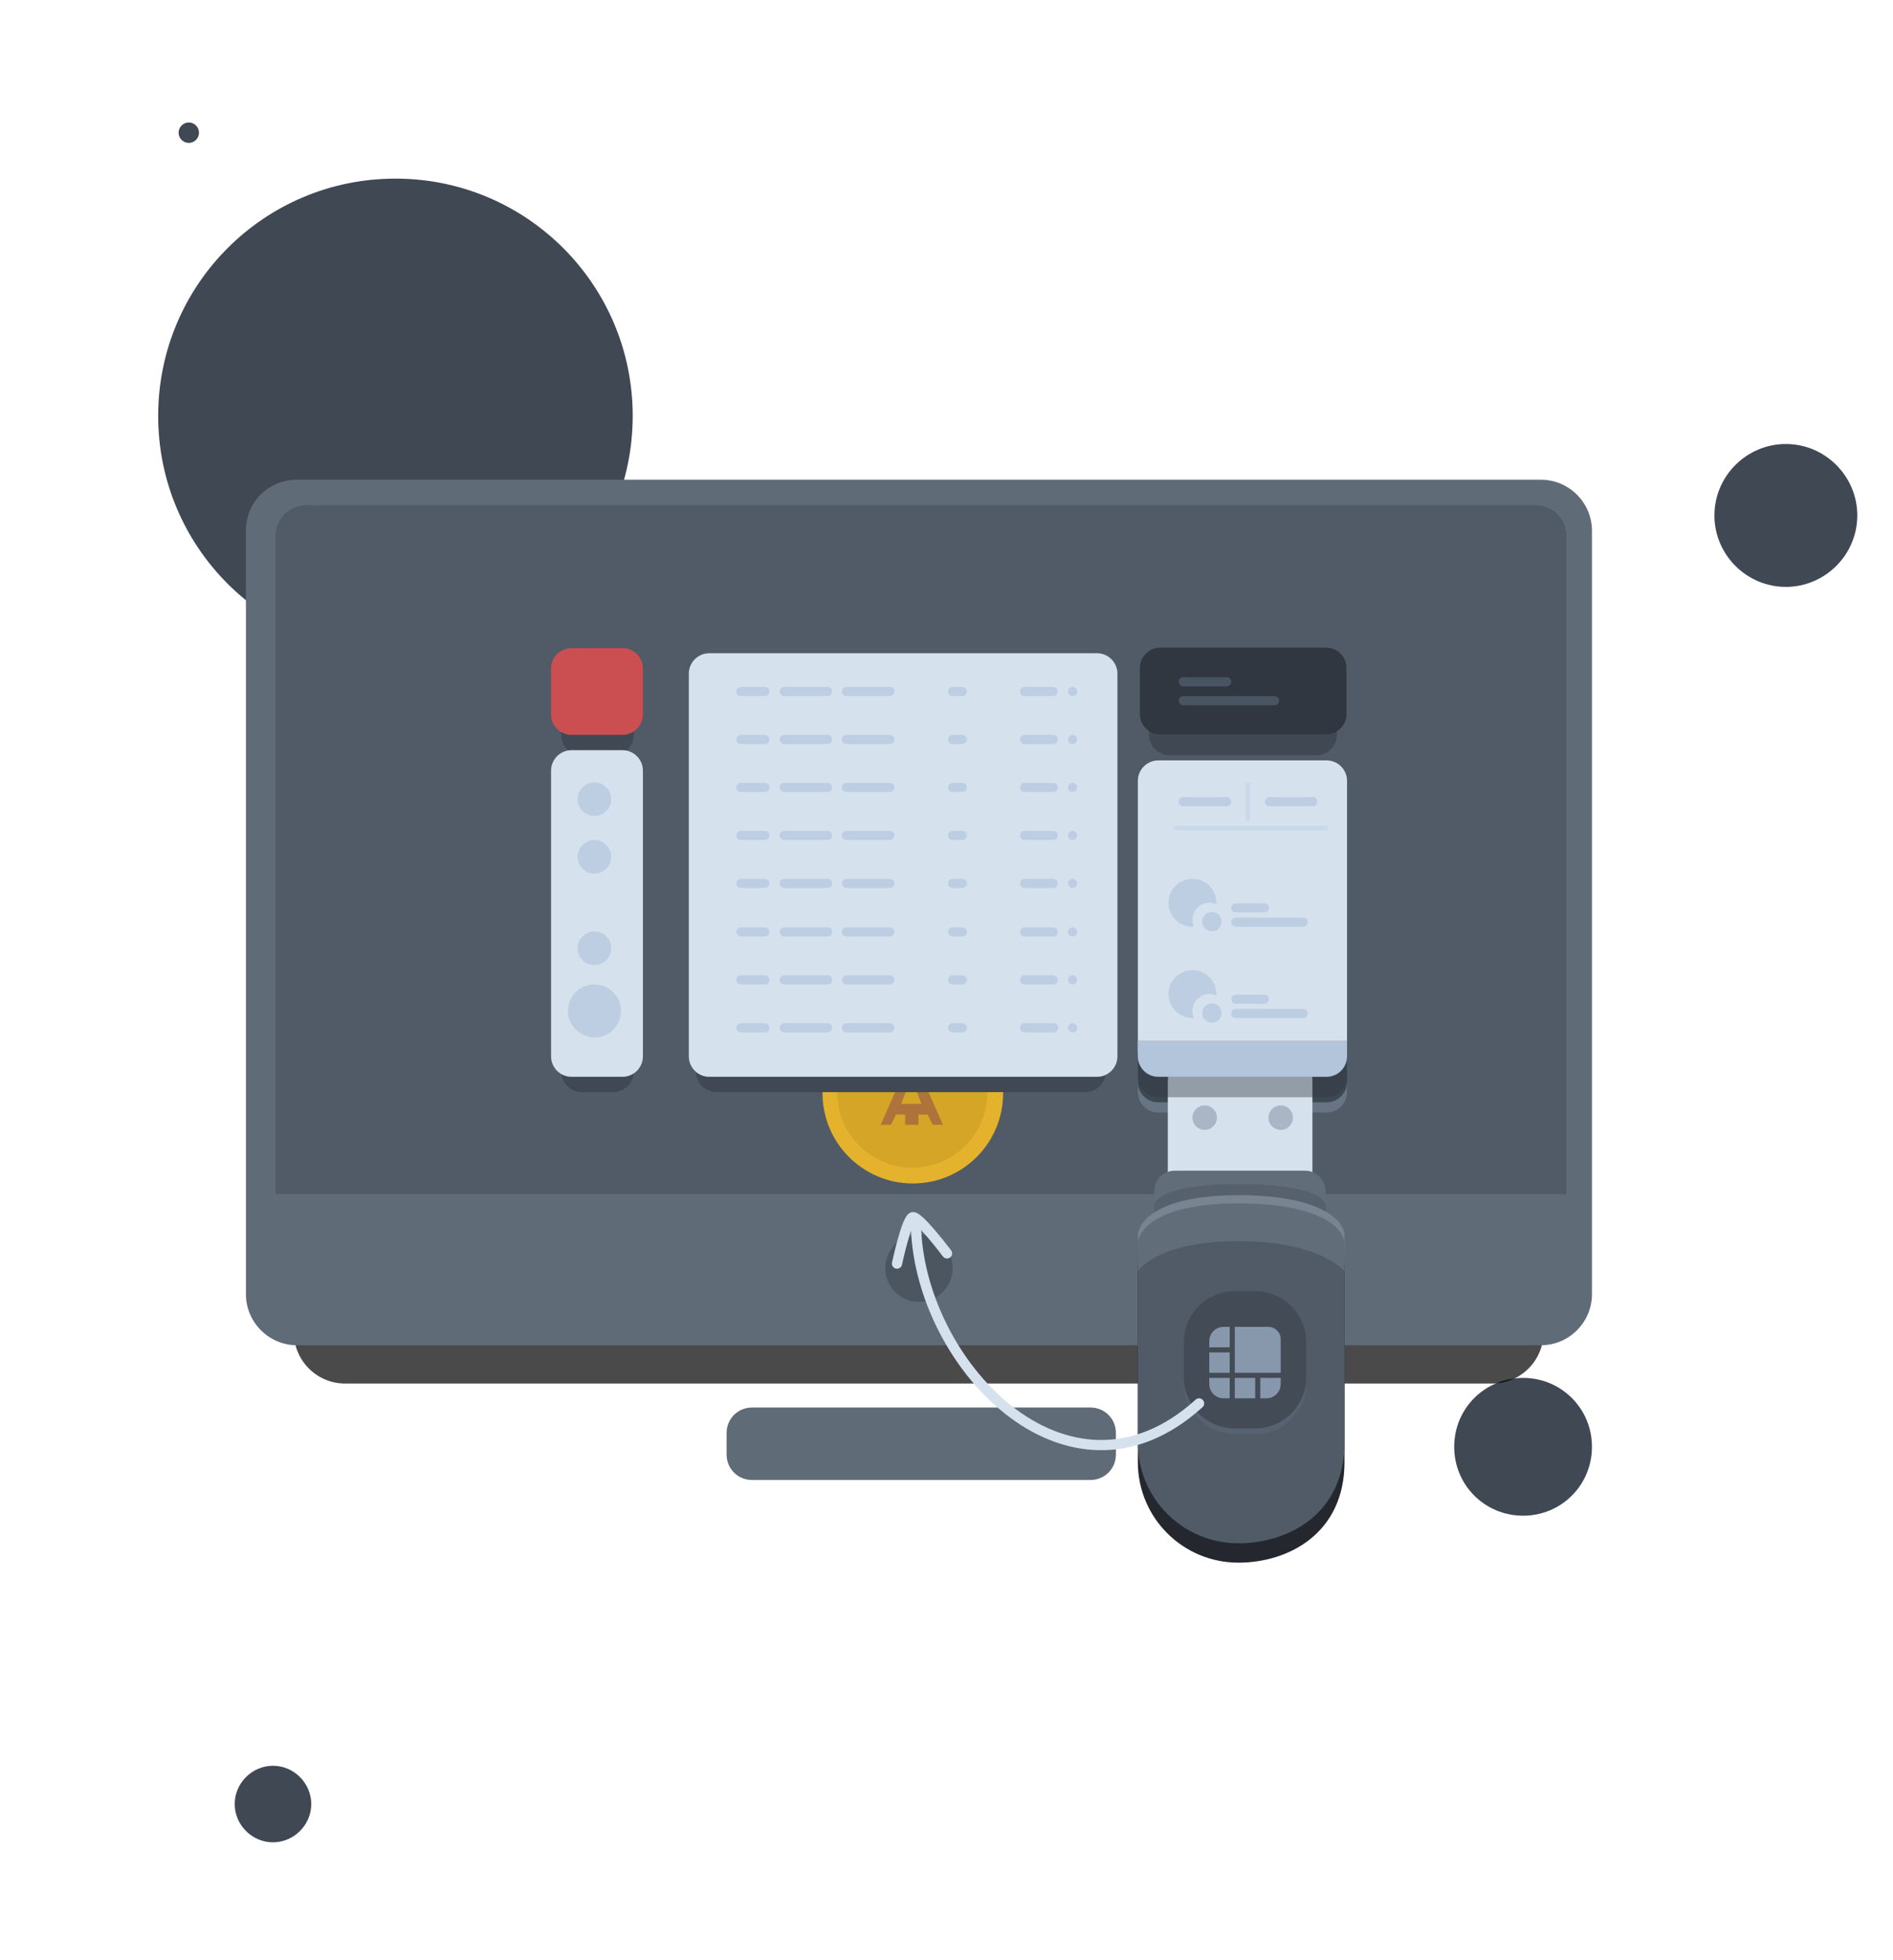 <?xml version="1.0" encoding="utf-8"?>
<!-- Generator: Adobe Illustrator 23.0.1, SVG Export Plug-In . SVG Version: 6.00 Build 0)  -->
<svg version="1.1" id="Слой_1" xmlns="http://www.w3.org/2000/svg" xmlns:xlink="http://www.w3.org/1999/xlink" x="0px" y="0px"
	 viewBox="0 0 371 384" style="enable-background:new 0 0 371 384;" xml:space="preserve">
<style type="text/css">
	.st0{fill:#404853;}
	.st1{opacity:0.71;enable-background:new    ;}
	.st2{fill:#606B78;}
	.st3{fill:#505B67;}
	.st4{fill:#4C5661;}
	.st5{fill:#E4B22D;}
	.st6{fill:#D4A527;}
	.st7{fill:#AD733B;}
	.st8{fill:#3F4853;}
	.st9{fill:#D6E1EE;}
	.st10{fill:#CB4F51;}
	.st11{fill:#BECEE2;}
	.st12{fill:#CAD9EA;}
	.st13{fill:#303740;}
	.st14{fill:#495463;}
	.st15{fill:#667483;}
	.st16{fill:#3E4853;}
	.st17{fill:#25272F;}
	.st18{fill:#B6C4D4;}
	.st19{fill:#AAB6C5;}
	.st20{fill:#626D7A;}
	.st21{opacity:0.251;fill:#363F48;enable-background:new    ;}
	.st22{fill:#788491;}
	.st23{fill:#566271;}
	.st24{fill:#424B56;}
	.st25{fill:#8898AC;}
	.st26{opacity:0.4;fill:#303740;enable-background:new    ;}
	.st27{fill:#B3C5DB;}
	.st28{fill:none;stroke:#D6E1EE;stroke-width:2;stroke-linecap:round;}
	.st29{fill:none;stroke:#D6E1EE;stroke-width:2;stroke-linecap:round;stroke-linejoin:round;}
</style>
<g>
	<g id="Canvas">
		<g id="images">
			<path id="Эллипс_539_копия_3" class="st0" d="M46,353.5c0-4.1,3.4-7.5,7.5-7.5s7.5,3.4,7.5,7.5s-3.4,7.5-7.5,7.5
				S46,357.6,46,353.5L46,353.5z M285,283.5c0-7.5,6-13.5,13.5-13.5s13.5,6,13.5,13.5s-6,13.5-13.5,13.5l0,0
				C291,297,285,291,285,283.5z M31,81.5C31,55.8,51.8,35,77.5,35S124,55.8,124,81.5S103.2,128,77.5,128S31,107.2,31,81.5z M336,101
				c0-7.7,6.3-14,14-14s14,6.3,14,14s-6.3,14-14,14S336,108.7,336,101z M35,26c0-1.1,0.9-2,2-2s2,0.9,2,2s-0.9,2-2,2S35,27.1,35,26z
				"/>
			<path id="Прямоугольник_скругл._углы_966" class="st1" d="M67.6,101.5h224.9c5.5,0,10,4.5,10,10v149.6
				c0,5.5-4.5,10-10,10H67.6c-5.5,0-10-4.5-10-10V111.5C57.6,106,62.1,101.5,67.6,101.5z"/>
			<path id="Прямоугольник_скругл._углы_966_копия_3" class="st2" d="M58.2,94h243.8
				c5.5,0,10,4.5,10,10v149.6c0,5.5-4.5,10-10,10H58.2c-5.5,0-10-4.5-10-10V104C48.2,98.4,52.6,94,58.2,94z"/>
			<path id="Прямоугольник_скругл._углы_966_копия_2" class="st2" d="M147.4,275.8h66.3
				c2.8,0,5,2.2,5,5v4.2c0,2.8-2.2,5-5,5h-66.3c-2.8,0-5-2.2-5-5v-4.2C142.4,278,144.6,275.8,147.4,275.8z"/>
			<path id="Прямоугольник_скругл._углы_966_копия" class="st3" d="M60,99h241c3.3,0,6,2.7,6,6v129l0,0
				H54l0,0V105C54,101.7,56.7,99,60,99z"/>
			<circle id="Эллипс_969" class="st4" cx="180.1" cy="248.5" r="6.6"/>
			<g id="_1_копия_2">
				<ellipse id="Эллипс_584_копия_3" class="st5" cx="178.9" cy="214.2" rx="17.7" ry="17.7"/>
				<circle id="Эллипс_584_копия_2" class="st6" cx="178.8" cy="214.1" r="14.7"/>
				<path id="ark_копия_2" class="st7" d="M177.4,220.4v-2h-1.8l-1,2h-2l5.4-12.2h1.4l5.4,12.2h-2l-1-2h-1.8v2H177.4z
					 M176.6,216.3h4l-2-5.1L176.6,216.3z"/>
			</g>
			<path id="Прямоугольник_скругл._углы_967_копия_6" class="st8" d="M229.2,214c-2.2,0-4-1.8-4-4
				v-53.3c0-0.4,0.1-0.9,0.2-1.3c-0.1-0.3-0.2-0.6-0.2-0.8v0c0-1,0.8-1.9,1.9-1.9h33.1c1,0,1.9,0.8,1.9,1.9c0,0.3-0.1,0.6-0.2,0.9
				c0.1,0.4,0.2,0.8,0.2,1.3V210c0,2.2-1.8,4-4,4H229.2z M140.4,214c-2.2,0-4-1.8-4-4v-75c0-2.2,1.8-4,4-4h72.3c2.2,0,4,1.8,4,4v75
				c0,2.2-1.8,4-4,4H140.4z M114,214c-2.2,0-4-1.8-4-4v-55.2c0-2.2,1.8-4,4-4h6.2c2.2,0,4,1.8,4,4V210c0,2.2-1.8,4-4,4H114z
				 M114,148c-2.2,0-4-1.8-4-4v-9c0-2.2,1.8-4,4-4h6.2c2.2,0,4,1.8,4,4v9c0,2.2-1.8,4-4,4H114z M229.2,148c-2.2,0-4-1.8-4-4v-9
				c0-2.2,1.8-4,4-4H258c2.2,0,4,1.8,4,4v9c0,2.2-1.8,4-4,4H229.2z"/>
			<path id="Прямоугольник_скругл._углы_967" class="st9" d="M112,147h10c2.2,0,4,1.8,4,4v56
				c0,2.2-1.8,4-4,4h-10c-2.2,0-4-1.8-4-4v-56C108,148.8,109.8,147,112,147z"/>
			<path id="Прямоугольник_скругл._углы_967_копия" class="st10" d="M112,127h10c2.2,0,4,1.8,4,4v9
				c0,2.2-1.8,4-4,4h-10c-2.2,0-4-1.8-4-4v-9C108,128.8,109.8,127,112,127z"/>
			<path id="Эллипс_969_копия_3" class="st11" d="M111.3,198.1c0-2.9,2.3-5.2,5.2-5.2c2.9,0,5.2,2.3,5.2,5.2
				c0,2.9-2.3,5.2-5.2,5.2c0,0,0,0,0,0C113.6,203.2,111.3,200.9,111.3,198.1z M113.2,185.8c0-1.8,1.5-3.3,3.3-3.3
				c1.8,0,3.3,1.5,3.3,3.3s-1.5,3.3-3.3,3.3S113.2,187.7,113.2,185.8L113.2,185.8z M113.2,167.9c0-1.8,1.5-3.3,3.3-3.3
				c1.8,0,3.3,1.5,3.3,3.3s-1.5,3.3-3.3,3.3S113.2,169.7,113.2,167.9L113.2,167.9z M113.2,156.6c0-1.8,1.5-3.3,3.3-3.3
				c1.8,0,3.3,1.5,3.3,3.3s-1.5,3.3-3.3,3.3S113.2,158.4,113.2,156.6L113.2,156.6z"/>
			<path id="Прямоугольник_скругл._углы_967_копия_2" class="st9" d="M139,128h76c2.2,0,4,1.8,4,4v75
				c0,2.2-1.8,4-4,4h-76c-2.2,0-4-1.8-4-4v-75C135,129.8,136.8,128,139,128z"/>
			<path id="Прямоугольник_скругл._углы_968_копия_10" class="st11" d="M210.2,202.3
				c-0.5,0-0.9-0.4-0.9-0.9c0-0.5,0.4-0.9,0.9-0.9c0,0,0,0,0,0h0c0.5,0,0.9,0.4,0.9,0.9C211.2,201.9,210.7,202.3,210.2,202.3
				C210.2,202.3,210.2,202.3,210.2,202.3L210.2,202.3z M200.8,202.3c-0.5,0-0.9-0.4-0.9-0.9c0-0.5,0.4-0.9,0.9-0.9c0,0,0,0,0,0h5.7
				c0.5,0,0.9,0.4,0.9,0.9c0,0.5-0.4,0.9-0.9,0.9c0,0,0,0,0,0H200.8z M186.7,202.3c-0.5,0-0.9-0.4-0.9-0.9c0-0.5,0.4-0.9,0.9-0.9
				h1.9c0.5,0,0.9,0.4,0.9,0.9c0,0.5-0.4,0.9-0.9,0.9c0,0,0,0,0,0H186.7z M165.9,202.3c-0.5,0-0.9-0.4-0.9-0.9
				c0-0.5,0.4-0.9,0.9-0.9c0,0,0,0,0,0h8.5c0.5,0,0.9,0.4,0.9,0.9c0,0.5-0.4,0.9-0.9,0.9H165.9z M153.7,202.3
				c-0.5,0-0.9-0.4-0.9-0.9c0-0.5,0.4-0.9,0.9-0.9h8.5c0.5,0,0.9,0.4,0.9,0.9c0,0.5-0.4,0.9-0.9,0.9c0,0,0,0,0,0H153.7z
				 M145.2,202.3c-0.5,0-0.9-0.4-0.9-0.9c0-0.5,0.4-0.9,0.9-0.9c0,0,0,0,0,0h4.7c0.5,0,0.9,0.4,0.9,0.9c0,0.5-0.4,0.9-0.9,0.9H145.2
				z M210.2,192.9c-0.5,0-0.9-0.4-0.9-0.9s0.4-0.9,0.9-0.9h0c0.5,0,0.9,0.4,0.9,0.9S210.7,192.9,210.2,192.9L210.2,192.9z
				 M200.8,192.9c-0.5,0-0.9-0.4-0.9-0.9s0.4-0.9,0.9-0.9h5.6c0.5,0,0.9,0.4,0.9,0.9s-0.4,0.9-0.9,0.9H200.8z M186.7,192.9
				c-0.5,0-0.9-0.4-0.9-0.9s0.4-0.9,0.9-0.9l0,0h1.9c0.5,0,0.9,0.4,0.9,0.9s-0.4,0.9-0.9,0.9H186.7z M165.9,192.9
				c-0.5,0-0.9-0.4-0.9-0.9s0.4-0.9,0.9-0.9l0,0h8.5c0.5,0,0.9,0.4,0.9,0.9s-0.4,0.9-0.9,0.9H165.9z M153.7,192.9
				c-0.5,0-0.9-0.4-0.9-0.9s0.4-0.9,0.9-0.9h8.5c0.5,0,0.9,0.4,0.9,0.9s-0.4,0.9-0.9,0.9H153.7z M145.2,192.9
				c-0.5,0-0.9-0.4-0.9-0.9s0.4-0.9,0.9-0.9h4.7c0.5,0,0.9,0.4,0.9,0.9s-0.4,0.9-0.9,0.9H145.2z M210.2,183.5
				c-0.5,0-0.9-0.4-0.9-0.9s0.4-0.9,0.9-0.9h0c0.5,0,0.9,0.4,0.9,0.9S210.7,183.5,210.2,183.5L210.2,183.5z M200.8,183.5
				c-0.5,0-0.9-0.4-0.9-0.9s0.4-0.9,0.9-0.9h5.6c0.5,0,0.9,0.4,0.9,0.9s-0.4,0.9-0.9,0.9H200.8z M186.7,183.5
				c-0.5,0-0.9-0.4-0.9-0.9s0.4-0.9,0.9-0.9l0,0h1.9c0.5,0,0.9,0.4,0.9,0.9s-0.4,0.9-0.9,0.9H186.7z M165.9,183.5
				c-0.5,0-0.9-0.4-0.9-0.9s0.4-0.9,0.9-0.9l0,0h8.5c0.5,0,0.9,0.4,0.9,0.9s-0.4,0.9-0.9,0.9H165.9z M153.7,183.5
				c-0.5,0-0.9-0.4-0.9-0.9s0.4-0.9,0.9-0.9h8.5c0.5,0,0.9,0.4,0.9,0.9s-0.4,0.9-0.9,0.9H153.7z M145.2,183.5
				c-0.5,0-0.9-0.4-0.9-0.9s0.4-0.9,0.9-0.9h4.7c0.5,0,0.9,0.4,0.9,0.9s-0.4,0.9-0.9,0.9H145.2z M210.2,174c-0.5,0-0.9-0.4-0.9-0.9
				s0.4-0.9,0.9-0.9h0c0.5,0,0.9,0.4,0.9,0.9S210.7,174,210.2,174L210.2,174z M200.8,174c-0.5,0-0.9-0.4-0.9-0.9s0.4-0.9,0.9-0.9
				h5.6c0.5,0,0.9,0.4,0.9,0.9s-0.4,0.9-0.9,0.9H200.8z M186.7,174c-0.5,0-0.9-0.4-0.9-0.9s0.4-0.9,0.9-0.9l0,0h1.9
				c0.5,0,0.9,0.4,0.9,0.9s-0.4,0.9-0.9,0.9H186.7z M165.9,174c-0.5,0-0.9-0.4-0.9-0.9s0.4-0.9,0.9-0.9l0,0h8.5
				c0.5,0,0.9,0.4,0.9,0.9s-0.4,0.9-0.9,0.9H165.9z M153.7,174c-0.5,0-0.9-0.4-0.9-0.9s0.4-0.9,0.9-0.9h8.5c0.5,0,0.9,0.4,0.9,0.9
				s-0.4,0.9-0.9,0.9H153.7z M145.2,174c-0.5,0-0.9-0.4-0.9-0.9s0.4-0.9,0.9-0.9h4.7c0.5,0,0.9,0.4,0.9,0.9s-0.4,0.9-0.9,0.9H145.2z
				 M210.2,164.6c-0.5,0-0.9-0.4-0.9-0.9s0.4-0.9,0.9-0.9h0c0.5,0,0.9,0.4,0.9,0.9S210.7,164.6,210.2,164.6L210.2,164.6z
				 M200.8,164.6c-0.5,0-0.9-0.4-0.9-0.9s0.4-0.9,0.9-0.9h5.6c0.5,0,0.9,0.4,0.9,0.9s-0.4,0.9-0.9,0.9H200.8z M186.7,164.6
				c-0.5,0-0.9-0.4-0.9-0.9s0.4-0.9,0.9-0.9l0,0h1.9c0.5,0,0.9,0.4,0.9,0.9s-0.4,0.9-0.9,0.9H186.7z M165.9,164.6
				c-0.5,0-0.9-0.4-0.9-0.9s0.4-0.9,0.9-0.9l0,0h8.5c0.5,0,0.9,0.4,0.9,0.9s-0.4,0.9-0.9,0.9H165.9z M153.7,164.6
				c-0.5,0-0.9-0.4-0.9-0.9s0.4-0.9,0.9-0.9h8.5c0.5,0,0.9,0.4,0.9,0.9s-0.4,0.9-0.9,0.9H153.7z M145.2,164.6
				c-0.5,0-0.9-0.4-0.9-0.9s0.4-0.9,0.9-0.9h4.7c0.5,0,0.9,0.4,0.9,0.9s-0.4,0.9-0.9,0.9H145.2z M210.2,155.2
				c-0.5,0-0.9-0.4-0.9-0.9s0.4-0.9,0.9-0.9h0c0.5,0,0.9,0.4,0.9,0.9S210.7,155.2,210.2,155.2L210.2,155.2z M200.8,155.2
				c-0.5,0-0.9-0.4-0.9-0.9s0.4-0.9,0.9-0.9h5.6c0.5,0,0.9,0.4,0.9,0.9s-0.4,0.9-0.9,0.9H200.8z M186.7,155.2
				c-0.5,0-0.9-0.4-0.9-0.9s0.4-0.9,0.9-0.9l0,0h1.9c0.5,0,0.9,0.4,0.9,0.9s-0.4,0.9-0.9,0.9H186.7z M165.9,155.2
				c-0.5,0-0.9-0.4-0.9-0.9s0.4-0.9,0.9-0.9l0,0h8.5c0.5,0,0.9,0.4,0.9,0.9s-0.4,0.9-0.9,0.9H165.9z M153.7,155.2
				c-0.5,0-0.9-0.4-0.9-0.9s0.4-0.9,0.9-0.9h8.5c0.5,0,0.9,0.4,0.9,0.9s-0.4,0.9-0.9,0.9H153.7z M145.2,155.2
				c-0.5,0-0.9-0.4-0.9-0.9s0.4-0.9,0.9-0.9h4.7c0.5,0,0.9,0.4,0.9,0.9s-0.4,0.9-0.9,0.9H145.2z M210.2,145.8
				c-0.5,0-0.9-0.4-0.9-0.9s0.4-0.9,0.9-0.9h0c0.5,0,0.9,0.4,0.9,0.9S210.7,145.8,210.2,145.8L210.2,145.8z M200.8,145.8
				c-0.5,0-0.9-0.4-0.9-0.9s0.4-0.9,0.9-0.9h5.6c0.5,0,0.9,0.4,0.9,0.9s-0.4,0.9-0.9,0.9H200.8z M186.7,145.8
				c-0.5,0-0.9-0.4-0.9-0.9s0.4-0.9,0.9-0.9l0,0h1.9c0.5,0,0.9,0.4,0.9,0.9s-0.4,0.9-0.9,0.9H186.7z M165.9,145.8
				c-0.5,0-0.9-0.4-0.9-0.9s0.4-0.9,0.9-0.9l0,0h8.5c0.5,0,0.9,0.4,0.9,0.9s-0.4,0.9-0.9,0.9H165.9z M153.7,145.8
				c-0.5,0-0.9-0.4-0.9-0.9s0.4-0.9,0.9-0.9h8.5c0.5,0,0.9,0.4,0.9,0.9s-0.4,0.9-0.9,0.9H153.7z M145.2,145.8
				c-0.5,0-0.9-0.4-0.9-0.9s0.4-0.9,0.9-0.9h4.7c0.5,0,0.9,0.4,0.9,0.9s-0.4,0.9-0.9,0.9H145.2z M210.2,136.4
				c-0.5,0-0.9-0.4-0.9-0.9l0,0v0c0-0.5,0.4-0.9,0.9-0.9l0,0h0c0.5,0,0.9,0.4,0.9,0.9l0,0v0C211.2,136,210.7,136.4,210.2,136.4
				C210.2,136.4,210.2,136.4,210.2,136.4L210.2,136.4z M200.8,136.4c-0.5,0-0.9-0.4-0.9-0.9c0,0,0,0,0,0v0c0-0.5,0.4-0.9,0.9-0.9
				h5.6c0.5,0,0.9,0.4,0.9,0.9l0,0v0c0,0.5-0.4,0.9-0.9,0.9l0,0H200.8z M186.7,136.4c-0.5,0-0.9-0.4-0.9-0.9c0,0,0,0,0,0v0
				c0-0.5,0.4-0.9,0.9-0.9l0,0h1.9c0.5,0,0.9,0.4,0.9,0.9l0,0v0c0,0.5-0.4,0.9-0.9,0.9c0,0,0,0,0,0H186.7z M165.9,136.4
				c-0.5,0-0.9-0.4-0.9-0.9l0,0v0c0-0.5,0.4-0.9,0.9-0.9l0,0h8.5c0.5,0,0.9,0.4,0.9,0.9l0,0v0c0,0.5-0.4,0.9-0.9,0.9c0,0,0,0,0,0
				H165.9z M153.7,136.4c-0.5,0-0.9-0.4-0.9-0.9l0,0v0c0-0.5,0.4-0.9,0.9-0.9l0,0h8.5c0.5,0,0.9,0.4,0.9,0.9l0,0v0
				c0,0.5-0.4,0.9-0.9,0.9c0,0,0,0,0,0H153.7z M145.2,136.4c-0.5,0-0.9-0.4-0.9-0.9c0,0,0,0,0,0v0c0-0.5,0.4-0.9,0.9-0.9l0,0h4.7
				c0.5,0,0.9,0.4,0.9,0.9l0,0v0c0,0.5-0.4,0.9-0.9,0.9l0,0H145.2z"/>
			<path id="Прямоугольник_скругл._углы_967_копия_3" class="st9" d="M227,149h33c2.2,0,4,1.8,4,4v53
				c0,2.2-1.8,4-4,4h-33c-2.2,0-4-1.8-4-4v-53C223,150.8,224.8,149,227,149z"/>
			<path id="Прямоугольник_скругл._углы_969_копия_2" class="st11" d="M235.6,198.5
				c0-1,0.8-1.9,1.9-1.9s1.9,0.8,1.9,1.9s-0.8,1.9-1.9,1.9l0,0C236.5,200.4,235.6,199.6,235.6,198.5z M242.2,199.5
				c-0.5,0-0.9-0.4-0.9-0.9s0.4-0.9,0.9-0.9l0,0h13.2c0.5,0,0.9,0.4,0.9,0.9s-0.4,0.9-0.9,0.9H242.2z M229,194.8
				c0-2.6,2.1-4.7,4.7-4.7s4.7,2.1,4.7,4.7c0,0.1,0,0.2,0,0.3c-1.6-0.8-3.6-0.1-4.4,1.6c-0.4,0.9-0.4,1.9,0,2.8c-0.1,0-0.2,0-0.3,0
				C231.2,199.5,229,197.4,229,194.8L229,194.8z M242.2,196.7c-0.5,0-0.9-0.4-0.9-0.9s0.4-0.9,0.9-0.9l0,0h5.6
				c0.5,0,0.9,0.4,0.9,0.9s-0.4,0.9-0.9,0.9H242.2z M235.6,180.6c0-1,0.8-1.9,1.9-1.9s1.9,0.8,1.9,1.9s-0.8,1.9-1.9,1.9l0,0
				C236.5,182.5,235.6,181.7,235.6,180.6z M242.2,181.6c-0.5,0-0.9-0.4-0.9-0.9v0c0-0.5,0.4-0.9,0.9-0.9l0,0h13.2
				c0.5,0,0.9,0.4,0.9,0.9v0c0,0.5-0.4,0.9-0.9,0.9H242.2z M229,176.9c0-2.6,2.1-4.7,4.7-4.7s4.7,2.1,4.7,4.7c0,0.1,0,0.2,0,0.3
				c-0.4-0.2-0.9-0.3-1.4-0.3c-1.8,0-3.3,1.5-3.3,3.3l0,0c0,0.5,0.1,1,0.3,1.4c-0.1,0-0.2,0-0.3,0C231.1,181.6,229,179.5,229,176.9
				L229,176.9z M242.2,178.8c-0.5,0-0.9-0.4-0.9-0.9s0.4-0.9,0.9-0.9l0,0h5.6c0.5,0,0.9,0.4,0.9,0.9s-0.4,0.9-0.9,0.9H242.2z"/>
			<path id="Прямоугольник_скругл._углы_969_копия_3" class="st11" d="M231.9,156.2h8.5
				c0.5,0,0.9,0.4,0.9,0.9l0,0c0,0.5-0.4,0.9-0.9,0.9h-8.5c-0.5,0-0.9-0.4-0.9-0.9l0,0C230.9,156.6,231.4,156.2,231.9,156.2z"/>
			<path id="Прямоугольник_скругл._углы_969_копия_4" class="st11" d="M248.8,156.2h8.5
				c0.5,0,0.9,0.4,0.9,0.9l0,0c0,0.5-0.4,0.9-0.9,0.9h-8.5c-0.5,0-0.9-0.4-0.9-0.9l0,0C247.9,156.6,248.3,156.2,248.8,156.2z"/>
			<path id="Фигура_1664" class="st12" d="M230,162.7v-0.9h30.2v0.9H230z M244.1,160.9v-7.5h0.9v7.5L244.1,160.9z"/>
			<path id="Прямоугольник_скругл._углы_967_копия_3-2" class="st13" d="M227.4,126.9h32.5
				c2.2,0,4,1.8,4,4v9c0,2.2-1.8,4-4,4h-32.5c-2.2,0-4-1.8-4-4v-9C223.4,128.7,225.2,126.9,227.4,126.9z"/>
			<path id="Прямоугольник_скругл._углы_969_копия_7" class="st14" d="M231.9,138.2
				c-0.5,0-0.9-0.4-0.9-0.9s0.4-0.9,0.9-0.9h17.9c0.5,0,0.9,0.4,0.9,0.9s-0.4,0.9-0.9,0.9H231.9z M231.9,134.5
				c-0.5,0-0.9-0.4-0.9-0.9s0.4-0.9,0.9-0.9h8.5c0.5,0,0.9,0.4,0.9,0.9s-0.4,0.9-0.9,0.9H231.9z"/>
			<path id="_2" class="st15" d="M223,204h41l0,0v10c0,2.2-1.8,4-4,4h-33c-2.2,0-4-1.8-4-4V204L223,204z"/>
			<path id="Прямоугольник_скругл._углы_968_копия_6" class="st16" d="M223,206h41l0,0v6
				c0,2.2-1.8,4-4,4h-33c-2.2,0-4-1.8-4-4V206L223,206z"/>
			<path id="Фигура_1650_копия" class="st17" d="M223,286.5c0,10.9,8.8,19.7,19.7,19.7c9.9,0,20.8-5.8,20.8-19.7v-40.5
				c0-3.8-10.9-7.5-19.7-7.5s-20.8,2.9-20.8,7.5V286.5z"/>
			<path id="Прямоугольник_скругл._углы_968" class="st18" d="M232.9,207h20.3c2.2,0,4,1.8,4,4v20.8
				c0,2.2-1.8,4-4,4h-20.3c-2.2,0-4-1.8-4-4V211C228.9,208.8,230.7,207,232.9,207z"/>
			<path id="Прямоугольник_скругл._углы_968_копия_2" class="st9" d="M232.9,208.1h20.3
				c2.2,0,4,1.8,4,4v20.8c0,2.2-1.8,4-4,4h-20.3c-2.2,0-4-1.8-4-4v-20.8C228.9,209.9,230.7,208.1,232.9,208.1z"/>
			<circle id="Прямоугольник_скругл._углы_968_копия_3" class="st19" cx="236.1" cy="219" r="2.4"/>
			<circle id="Прямоугольник_скругл._углы_968_копия_4" class="st19" cx="251" cy="219" r="2.4"/>
			<path id="Прямоугольник_скругл._углы_968_копия" class="st20" d="M230.2,229.4h25.6c2.2,0,4,1.8,4,4
				v4.8c0,2.2-1.8,4-4,4h-25.6c-2.2,0-4-1.8-4-4v-4.8C226.2,231.2,228,229.4,230.2,229.4z"/>
			<path id="Фигура_1651_копия_2" class="st21" d="M226.2,236.2c0-1.4,3.2-4.2,16.4-4.2s17.2,2.5,17.2,4.2v2.8
				c0,0-3.9-3.1-17.2-3.1s-16.4,3.1-16.4,3.1V236.2z"/>
			<path id="Фигура_1650" class="st3" d="M223,282.7c0,10.9,8.8,19.7,19.7,19.7c9.9,0,20.8-5.8,20.8-19.7v-40.5
				c0-3.8-10.9-7.5-19.7-7.5s-20.8,2.9-20.8,7.5V282.7z"/>
			<path id="Фигура_1651" class="st22" d="M223,242.2c0-2.7,3.8-8,19.7-8s20.8,4.8,20.8,8v5.3c0,0-4.7-5.9-20.8-5.9
				s-19.7,5.9-19.7,5.9V242.2z"/>
			<path id="Фигура_1651_копия" class="st20" d="M223,243.8c0-2.7,3.8-8,19.7-8s20.8,4.8,20.8,8v5.3
				c0,0-4.7-5.9-20.8-5.9s-19.7,5.9-19.7,5.9V243.8z"/>
			<path id="Прямоугольник_скругл._углы_969" class="st23" d="M242,253h4c5.5,0,10,4.5,10,10v8
				c0,5.5-4.5,10-10,10h-4c-5.5,0-10-4.5-10-10v-8C232,257.5,236.5,253,242,253z"/>
			<path id="Прямоугольник_скругл._углы_969_копия" class="st24" d="M242,253h4c5.5,0,10,4.5,10,10v6.9
				c0,5.5-4.5,10-10,10h-4c-5.5,0-10-4.5-10-10V263C232,257.5,236.5,253,242,253z"/>
			<path id="Прямоугольник_6_копия" class="st25" d="M247,274v-4h4v1.2c0,1.5-1.2,2.8-2.8,2.8l0,0H247z M242,274
				v-4h4v4H242z M239.8,274c-1.5,0-2.8-1.2-2.8-2.8l0,0V270h4v4H239.8z M237,269v-4h4v4H237z M242,269v-9h6.6c1.3,0,2.4,1.1,2.4,2.4
				v6.6H242z M237,264v-1.2c0-1.5,1.2-2.8,2.8-2.8l0,0h1.2v4H237z"/>
			<path id="Прямоугольник_скругл._углы_968_копия_7" class="st26" d="M223,208h41l0,0v3
				c0,2.2-1.8,4-4,4h-33c-2.2,0-4-1.8-4-4V208L223,208z"/>
			<path id="Прямоугольник_скругл._углы_968_копия_8" class="st27" d="M223,204h41l0,0v3
				c0,2.2-1.8,4-4,4h-33c-2.2,0-4-1.8-4-4V204L223,204z"/>
			<path id="Фигура_1665" class="st28" d="M235,275L235,275c-25.8,23.4-55.4-8.2-55.5-35.6"/>
			<path id="Фигура_1666" class="st29" d="M185.6,245.6c0,0-5.5-7.3-6.7-7.1s-3.1,9.1-3.1,9.1"/>
		</g>
	</g>
</g>
</svg>

